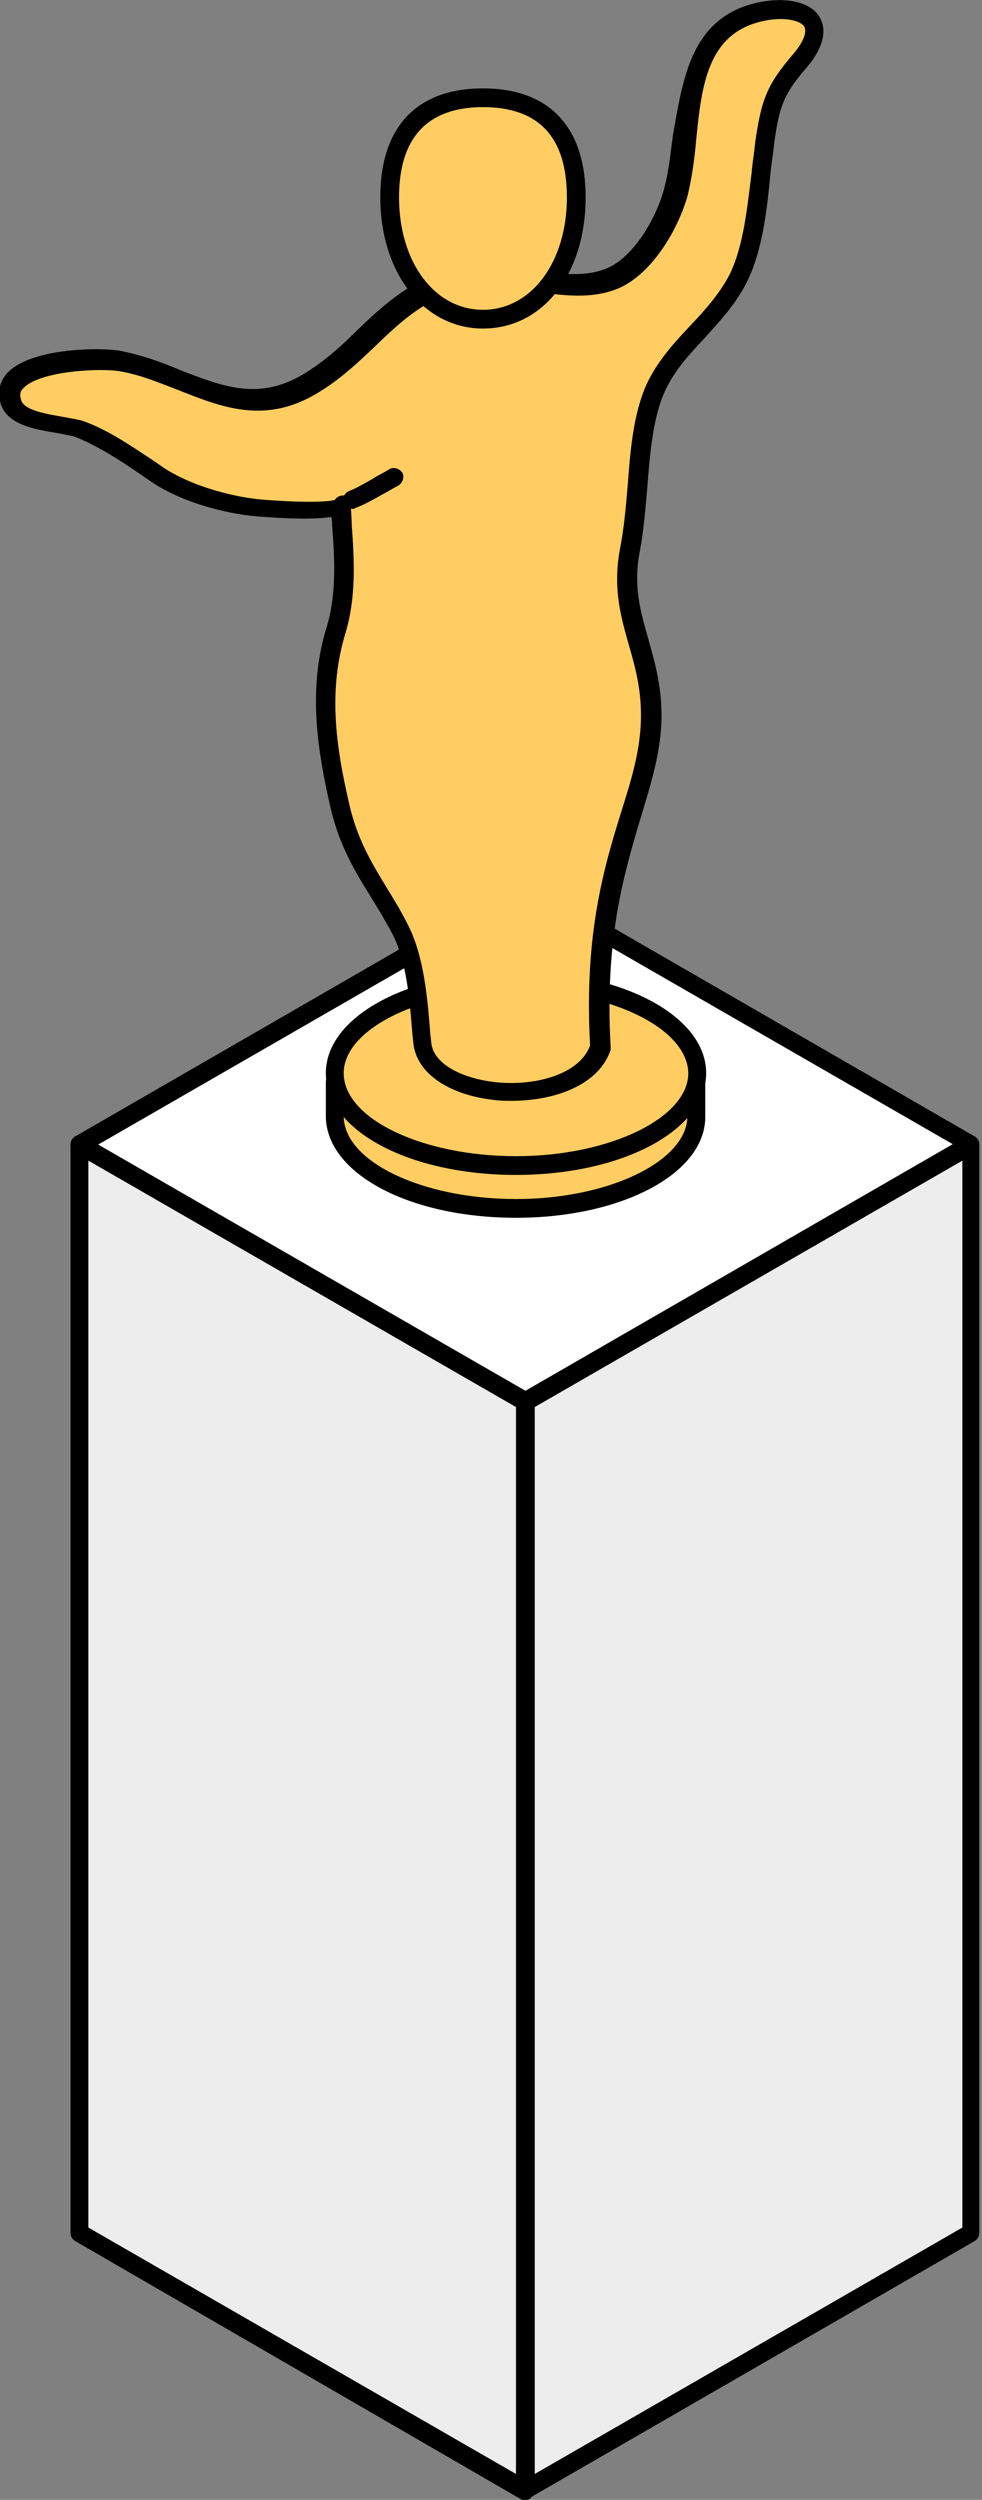 <?xml version="1.0" encoding="utf-8"?>
<!-- Generator: Adobe Illustrator 26.0.3, SVG Export Plug-In . SVG Version: 6.00 Build 0)  -->
<svg version="1.1" id="레이어_1" xmlns="http://www.w3.org/2000/svg" xmlns:xlink="http://www.w3.org/1999/xlink" x="0px"
	 y="0px" viewBox="0 0 110 280" style="enable-background:new 0 0 110 280;" xml:space="preserve">
<rect x="0" y="0" width="110" height="280" fill="#808080" stroke="none"/>
<g>
	<polygon style="fill:#FFFFFF;" points="108.8,128.2 58.8,157 8.9,128.2 58.8,99.4 	"/>
	<path d="M58.8,158.1c-0.2,0-0.4,0-0.5-0.1L8.4,129.1c-0.3-0.2-0.5-0.5-0.5-0.9c0-0.4,0.2-0.7,0.5-0.9l49.9-28.8
		c0.3-0.2,0.7-0.2,1,0l49.9,28.8c0.3,0.2,0.5,0.5,0.5,0.9c0,0.4-0.2,0.7-0.5,0.9l-49.9,28.8C59.2,158,59,158.1,58.8,158.1z
		 M11,128.2l47.9,27.6l47.9-27.6l-47.9-27.6L11,128.2z"/>
</g>
<g>
	<polygon style="fill:#EDEDED;" points="108.8,250.1 58.8,279 58.8,157 108.8,128.2 	"/>
	<path d="M58.8,280c-0.2,0-0.4,0-0.5-0.1c-0.3-0.2-0.5-0.5-0.5-0.9V157c0-0.4,0.2-0.7,0.5-0.9l49.9-28.8c0.3-0.2,0.7-0.2,1,0
		c0.3,0.2,0.5,0.5,0.5,0.9v121.9c0,0.4-0.2,0.7-0.5,0.9l-49.9,28.8C59.2,280,59,280,58.8,280z M59.9,157.6v119.5l47.9-27.6V130
		L59.9,157.6z M108.8,250.1L108.8,250.1L108.8,250.1z"/>
</g>
<g>
	<polygon style="fill:#EDEDED;" points="8.9,250.1 58.8,279 58.8,157 8.9,128.2 	"/>
	<path d="M58.8,280c-0.2,0-0.4,0-0.5-0.1L8.4,251c-0.3-0.2-0.5-0.5-0.5-0.9V128.2c0-0.4,0.2-0.7,0.5-0.9c0.3-0.2,0.7-0.2,1,0
		l49.9,28.8c0.3,0.2,0.5,0.5,0.5,0.9V279c0,0.4-0.2,0.7-0.5,0.9C59.2,280,59,280,58.8,280z M9.9,249.5l47.9,27.6V157.6L9.9,130
		V249.5z"/>
</g>
<g>
	<path style="fill:#FFCD62;" d="M37.4,121.2v3.8c0,5.7,9.1,10.4,20.3,10.4s20.3-4.6,20.3-10.4v-3.8"/>
	<path d="M57.8,136.4c-12,0-21.3-5-21.3-11.4v-3.8c0-0.6,0.5-1,1-1s1,0.5,1,1v3.8c0,5.1,8.8,9.3,19.3,9.3S77,130,77,125v-3.8
		c0-0.6,0.5-1,1-1s1,0.5,1,1v3.8C79.1,131.4,69.7,136.4,57.8,136.4z"/>
</g>
<g>
	<ellipse style="fill:#FFCD62;" cx="57.8" cy="120.2" rx="20.3" ry="10.4"/>
	<path d="M57.8,131.6c-12,0-21.3-5-21.3-11.4c0-6.4,9.4-11.4,21.3-11.4s21.3,5,21.3,11.4C79.1,126.6,69.7,131.6,57.8,131.6z
		 M57.8,110.9c-10.5,0-19.3,4.3-19.3,9.3c0,5.1,8.8,9.3,19.3,9.3s19.3-4.3,19.3-9.3C77,115.1,68.2,110.9,57.8,110.9z"/>
</g>
<g>
	<path style="fill:#FFCD62;" d="M67.3,117.2C66.1,96.9,73,89.8,73,80.1c0-7.5-3.8-11.3-2.4-18.7c1.1-5.7,0.5-12.7,2.8-17.8
		c2.1-4.8,7-7.6,9.3-12.3c2.1-4.3,2.3-10.5,3-15.2c0.6-4.6,1.2-6,4-9.3c3.8-4.5,0-6.4-4.7-5.3c-9.3,2.1-7.1,13.4-9.1,20.3
		c-1,3.4-3.6,8-6.9,9.5c-5.5,2.5-12.5-1.7-18.4,0.3c-6.9,2.4-9.8,8-15.6,11.5c-7.9,4.8-13.7-1-21.3-2.5C11.1,40-0.2,40.4,1.4,45.2
		c0.8,2.4,6,2.3,7.9,3c3.1,1.2,5.8,3.2,8.6,5c3.2,2.1,8.1,3.4,11.9,3.7c0.7,0,8.7,0.7,8.6-0.5c0.2,4.7,0.9,9.6-0.5,14.2
		c-2.1,6.8-1.1,13.3,0.5,20c1.3,5.6,4,8.5,6.7,13.5c1.9,3.6,2.2,8.7,2.5,12.7C48,123.6,65.1,124.5,67.3,117.2z"/>
	<path d="M57.3,123.3c-0.7,0-1.3,0-2-0.1c-5.2-0.6-8.7-3.1-9-6.4l-0.1-0.9c-0.3-3.7-0.6-8.2-2.3-11.4c-0.8-1.5-1.6-2.8-2.4-4.1
		c-1.8-2.9-3.4-5.6-4.4-9.6c-1.5-6.5-2.7-13.5-0.5-20.6c1.1-3.6,0.9-7.6,0.6-11.4c0-0.3,0-0.6-0.1-0.9c-1.2,0.2-3.4,0.3-7.5,0
		c-3.8-0.2-9-1.5-12.6-3.9l-1.6-1.1c-2.2-1.5-4.4-2.9-6.8-3.9c-0.5-0.2-1.3-0.3-2.2-0.5c-2.5-0.4-5.5-0.9-6.3-3.2
		c-0.4-1.3-0.2-2.4,0.6-3.4c2.6-3,10.7-3,12.8-2.6c2.5,0.5,4.7,1.3,6.8,2.2c4.7,1.8,8.7,3.4,13.7,0.4c2.3-1.4,4.2-3.1,6-4.9
		c2.7-2.6,5.5-5.2,9.8-6.7c3.1-1.1,6.4-0.6,9.6-0.1c3.2,0.5,6.2,0.9,8.7-0.2c2.9-1.3,5.4-5.5,6.3-8.9c0.5-1.8,0.7-3.9,1-6.1
		C76.5,9,77.3,2,84.8,0.3c3.2-0.7,6-0.1,7,1.6c0.6,1,0.9,2.8-1.3,5.5c-2.7,3.1-3.2,4.4-3.8,8.8c-0.1,1.1-0.3,2.2-0.4,3.3
		c-0.4,4.1-0.9,8.7-2.7,12.2c-1.2,2.4-3,4.3-4.7,6.2c-1.8,1.9-3.5,3.8-4.5,6.1c-1.3,3-1.6,6.9-1.9,10.7c-0.2,2.3-0.4,4.7-0.8,6.9
		c-0.8,4,0,6.7,0.9,9.9c0.7,2.5,1.5,5.2,1.5,8.6c0,3.9-1.1,7.4-2.3,11.4c-1.8,6-4.1,13.5-3.4,25.7c0,0.1,0,0.2,0,0.4
		C67.1,121.5,62.2,123.3,57.3,123.3z M39.3,56.4c0,0.8,0.1,1.6,0.1,2.4c0.3,4,0.5,8.1-0.7,12.1c-1.9,6.3-1.2,12.3,0.5,19.5
		c0.9,3.7,2.4,6.2,4.1,9c0.8,1.3,1.6,2.6,2.4,4.2c1.8,3.5,2.2,8.3,2.5,12.2l0.1,0.9c0.2,2.6,3.7,4.1,7.1,4.5
		c4.4,0.5,9.5-0.8,10.7-4.1c-0.7-12.5,1.6-20.1,3.5-26.2c1.2-3.8,2.2-7.1,2.2-10.8c0-3.1-0.7-5.6-1.4-8c-0.9-3.2-1.8-6.4-0.9-10.9
		c0.4-2.1,0.6-4.3,0.8-6.7c0.3-3.9,0.6-8,2.1-11.4c1.2-2.6,3.1-4.7,4.9-6.6c1.7-1.8,3.3-3.6,4.4-5.7c1.6-3.2,2-7.6,2.5-11.5
		c0.1-1.2,0.3-2.3,0.4-3.4c0.7-4.8,1.3-6.4,4.3-9.9c1.1-1.3,1.5-2.4,1.2-3c-0.4-0.7-2.3-1.2-4.8-0.6c-6,1.4-6.7,7.1-7.3,13.1
		c-0.2,2.3-0.5,4.5-1,6.5c-1.1,3.8-3.9,8.5-7.5,10.2c-3.1,1.4-6.6,0.9-9.9,0.4c-3.1-0.5-6-0.9-8.6,0c-3.9,1.3-6.4,3.7-9.1,6.3
		c-1.9,1.8-3.8,3.6-6.3,5.1c-5.9,3.6-10.8,1.6-15.6-0.3c-2.1-0.8-4.2-1.7-6.5-2.1c-2-0.4-9.1-0.1-10.9,1.9c-0.4,0.4-0.4,0.8-0.2,1.4
		c0.4,1.1,3,1.5,4.7,1.8c1,0.2,1.9,0.3,2.6,0.6c2.6,1,4.9,2.6,7.2,4.1l1.6,1.1c3.3,2.1,8.1,3.3,11.4,3.5c5.5,0.4,7.2,0.1,7.6,0
		c0.2-0.3,0.5-0.5,0.9-0.5C38.9,55.4,39.3,55.8,39.3,56.4C39.3,56.4,39.3,56.4,39.3,56.4z M37.3,56.5C37.3,56.5,37.3,56.5,37.3,56.5
		L37.3,56.5C37.3,56.5,37.3,56.5,37.3,56.5z"/>
</g>
<g>
	<path style="fill:#FFCD62;" d="M64.6,22.1c0,8.3-4.7,13.7-10.4,13.7s-10.4-5.3-10.4-13.7S48.4,11,54.1,11S64.6,13.8,64.6,22.1z"/>
	<path d="M54.1,36.8c-6.6,0-11.5-6.2-11.5-14.7c0-7.9,4.1-12.2,11.5-12.2s11.5,4.3,11.5,12.2C65.6,30.7,60.8,36.8,54.1,36.8z
		 M54.1,12c-6.2,0-9.4,3.4-9.4,10.1c0,7.3,4,12.6,9.4,12.6s9.4-5.3,9.4-12.6C63.5,15.4,60.4,12,54.1,12z"/>
</g>
<g>
	<path d="M39.5,57c-0.4,0-0.8-0.3-1-0.7c-0.2-0.5,0.1-1.1,0.6-1.3c1-0.4,1.8-0.9,2.7-1.4c0.6-0.4,1.3-0.7,1.9-1.1
		c0.5-0.2,1.1,0,1.4,0.5c0.2,0.5,0,1.1-0.5,1.4c-0.6,0.3-1.2,0.7-1.8,1c-0.9,0.5-1.9,1.1-3,1.5C39.7,57,39.6,57,39.5,57z"/>
</g>
</svg>
